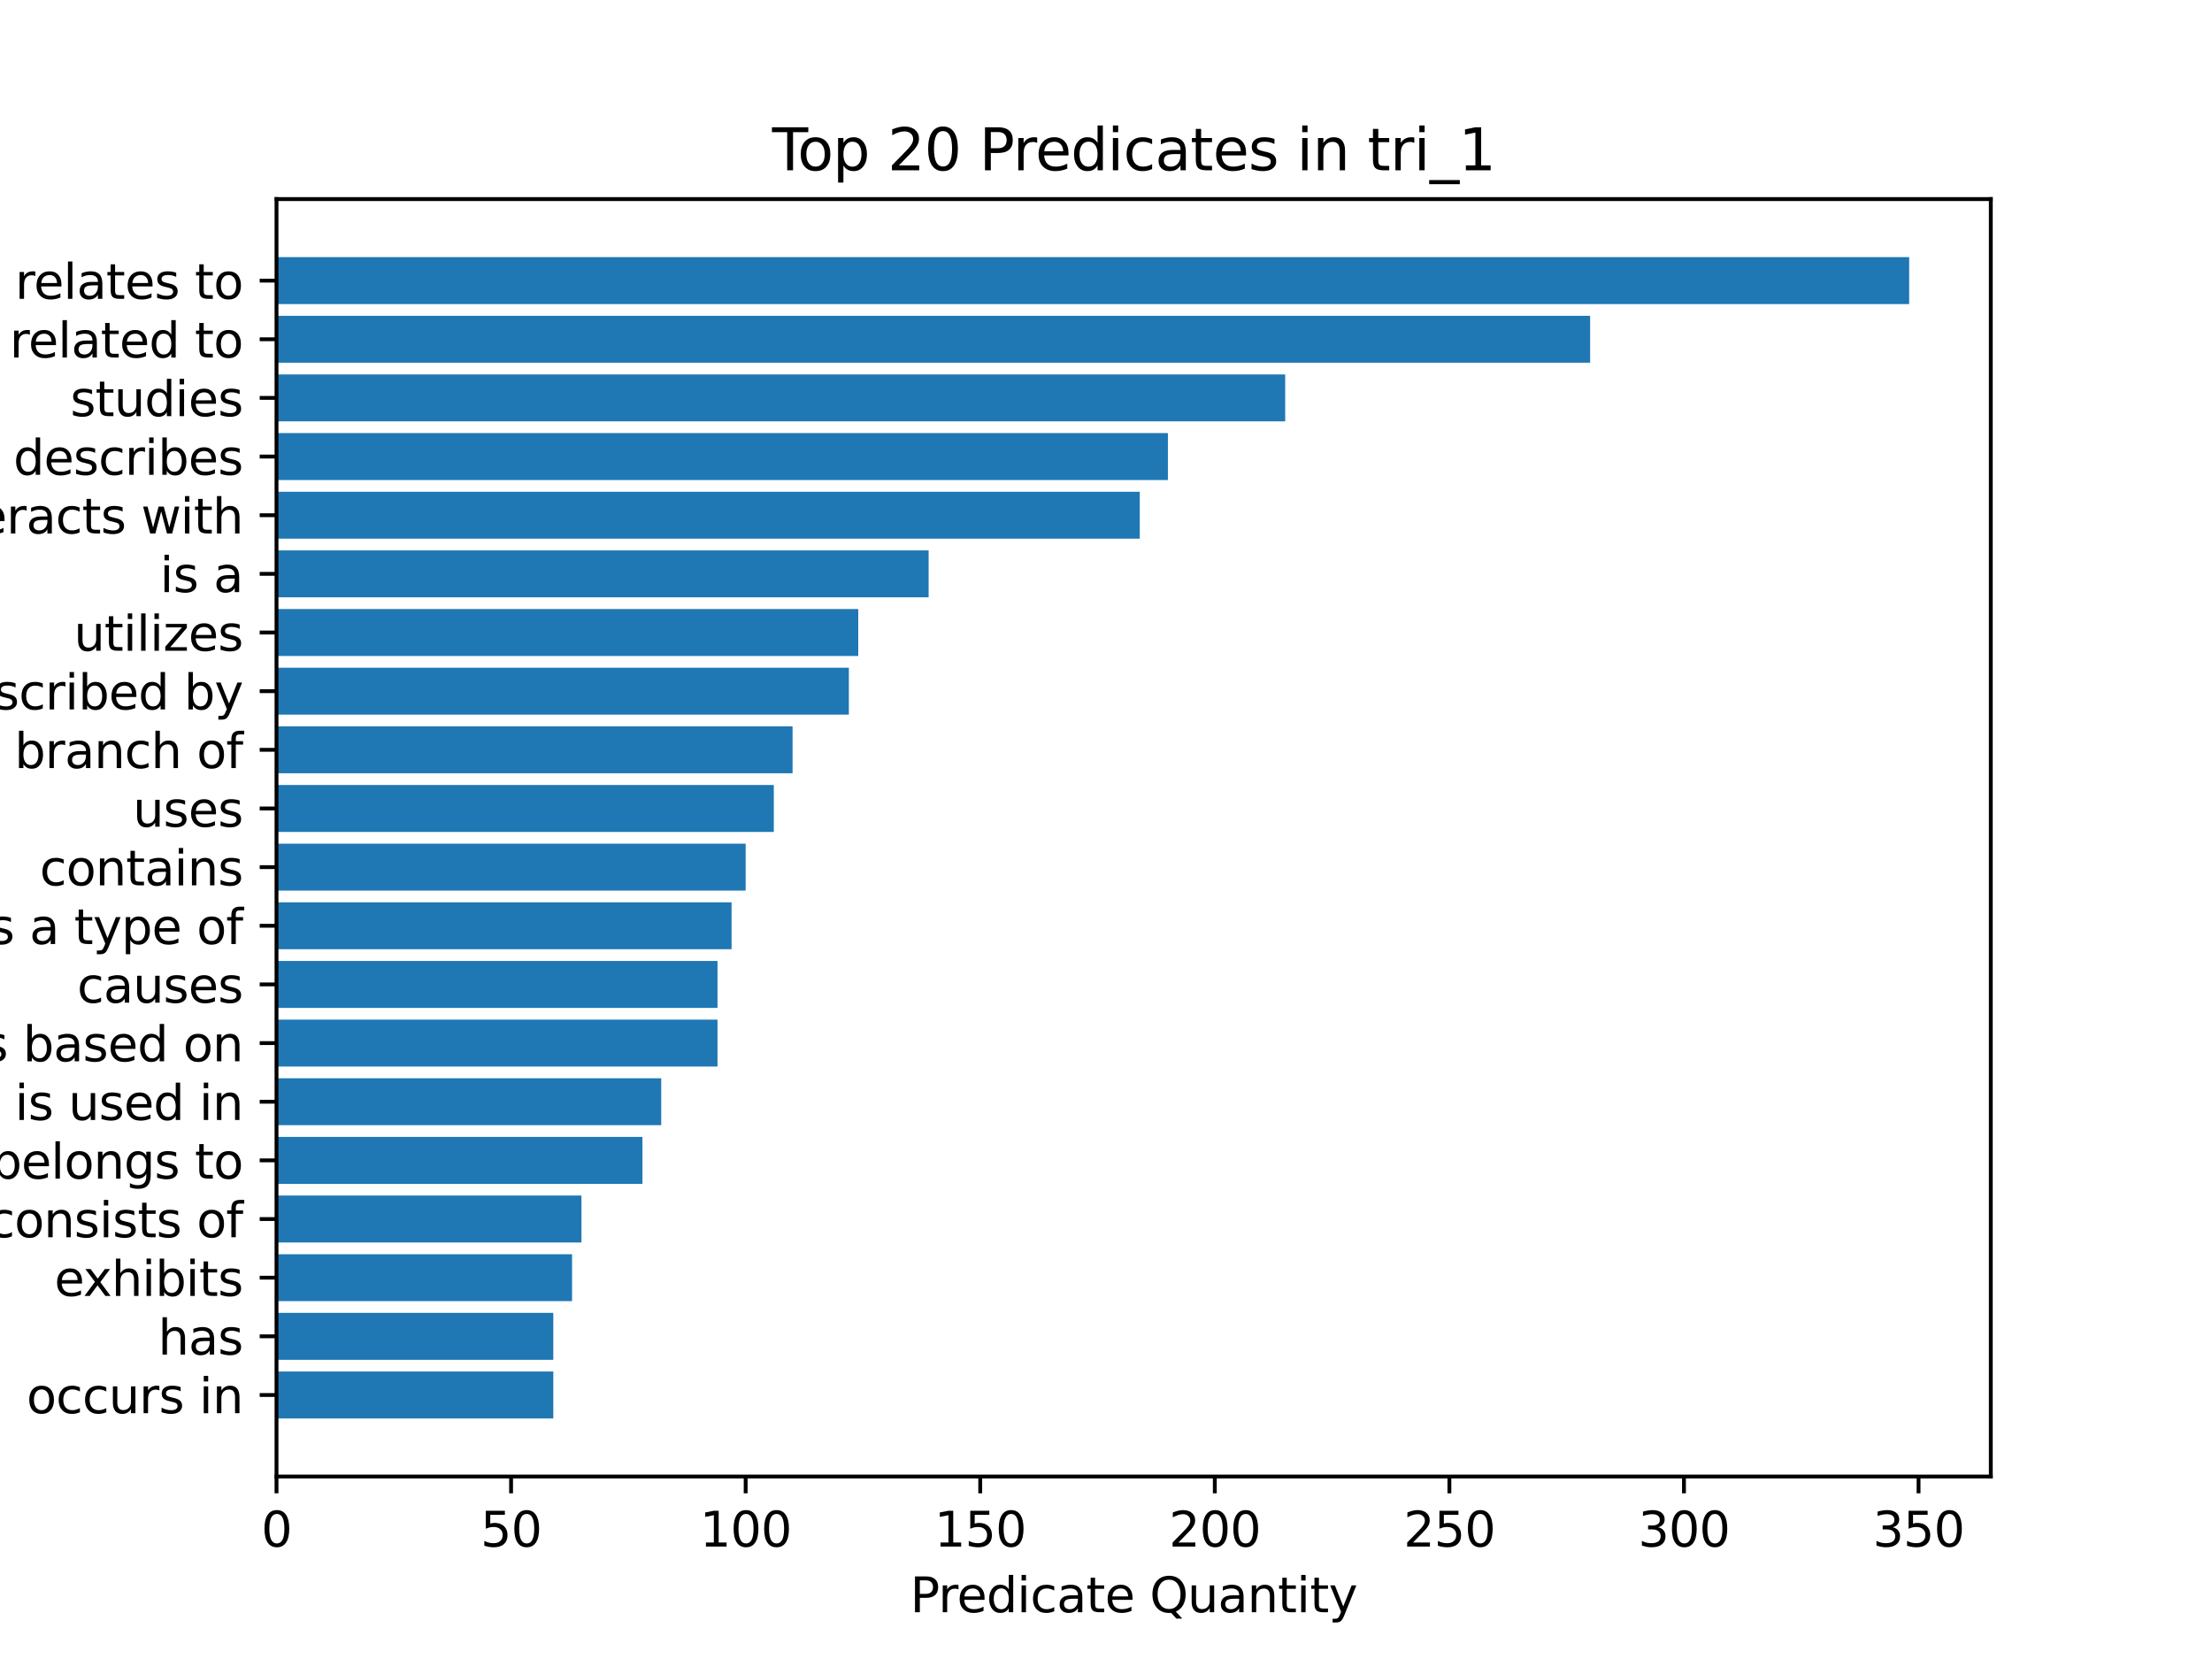 <?xml version="1.0" encoding="utf-8" standalone="no"?>
<!DOCTYPE svg PUBLIC "-//W3C//DTD SVG 1.1//EN"
  "http://www.w3.org/Graphics/SVG/1.1/DTD/svg11.dtd">
<svg xmlns:xlink="http://www.w3.org/1999/xlink" width="460.8pt" height="345.6pt" viewBox="0 0 460.8 345.6" xmlns="http://www.w3.org/2000/svg" version="1.1">
 <defs>
  <style type="text/css">*{stroke-linejoin: round; stroke-linecap: butt}</style>
 </defs>
 <g id="figure_1">
  <g id="patch_1">
   <path d="M 0 345.6 
L 460.8 345.6 
L 460.8 0 
L 0 0 
z
" style="fill: #ffffff"/>
  </g>
  <g id="axes_1">
   <g id="patch_2">
    <path d="M 57.6 307.584 
L 414.72 307.584 
L 414.72 41.472 
L 57.6 41.472 
z
" style="fill: #ffffff"/>
   </g>
   <g id="patch_3">
    <path d="M 57.6 53.568 
L 397.714 53.568 
L 397.714 63.343 
L 57.6 63.343 
z
" clip-path="url(#pdfcd55568c)" style="fill: #1f77b4"/>
   </g>
   <g id="patch_4">
    <path d="M 57.6 65.786 
L 331.255 65.786 
L 331.255 75.561 
L 57.6 75.561 
z
" clip-path="url(#pdfcd55568c)" style="fill: #1f77b4"/>
   </g>
   <g id="patch_5">
    <path d="M 57.6 78.004 
L 267.728 78.004 
L 267.728 87.779 
L 57.6 87.779 
z
" clip-path="url(#pdfcd55568c)" style="fill: #1f77b4"/>
   </g>
   <g id="patch_6">
    <path d="M 57.6 90.223 
L 243.295 90.223 
L 243.295 99.997 
L 57.6 99.997 
z
" clip-path="url(#pdfcd55568c)" style="fill: #1f77b4"/>
   </g>
   <g id="patch_7">
    <path d="M 57.6 102.441 
L 237.431 102.441 
L 237.431 112.215 
L 57.6 112.215 
z
" clip-path="url(#pdfcd55568c)" style="fill: #1f77b4"/>
   </g>
   <g id="patch_8">
    <path d="M 57.6 114.659 
L 193.45 114.659 
L 193.45 124.433 
L 57.6 124.433 
z
" clip-path="url(#pdfcd55568c)" style="fill: #1f77b4"/>
   </g>
   <g id="patch_9">
    <path d="M 57.6 126.877 
L 178.79 126.877 
L 178.79 136.652 
L 57.6 136.652 
z
" clip-path="url(#pdfcd55568c)" style="fill: #1f77b4"/>
   </g>
   <g id="patch_10">
    <path d="M 57.6 139.095 
L 176.835 139.095 
L 176.835 148.87 
L 57.6 148.87 
z
" clip-path="url(#pdfcd55568c)" style="fill: #1f77b4"/>
   </g>
   <g id="patch_11">
    <path d="M 57.6 151.313 
L 165.107 151.313 
L 165.107 161.088 
L 57.6 161.088 
z
" clip-path="url(#pdfcd55568c)" style="fill: #1f77b4"/>
   </g>
   <g id="patch_12">
    <path d="M 57.6 163.532 
L 161.198 163.532 
L 161.198 173.306 
L 57.6 173.306 
z
" clip-path="url(#pdfcd55568c)" style="fill: #1f77b4"/>
   </g>
   <g id="patch_13">
    <path d="M 57.6 175.75 
L 155.334 175.75 
L 155.334 185.524 
L 57.6 185.524 
z
" clip-path="url(#pdfcd55568c)" style="fill: #1f77b4"/>
   </g>
   <g id="patch_14">
    <path d="M 57.6 187.968 
L 152.402 187.968 
L 152.402 197.743 
L 57.6 197.743 
z
" clip-path="url(#pdfcd55568c)" style="fill: #1f77b4"/>
   </g>
   <g id="patch_15">
    <path d="M 57.6 200.186 
L 149.47 200.186 
L 149.47 209.961 
L 57.6 209.961 
z
" clip-path="url(#pdfcd55568c)" style="fill: #1f77b4"/>
   </g>
   <g id="patch_16">
    <path d="M 57.6 212.404 
L 149.47 212.404 
L 149.47 222.179 
L 57.6 222.179 
z
" clip-path="url(#pdfcd55568c)" style="fill: #1f77b4"/>
   </g>
   <g id="patch_17">
    <path d="M 57.6 224.623 
L 137.742 224.623 
L 137.742 234.397 
L 57.6 234.397 
z
" clip-path="url(#pdfcd55568c)" style="fill: #1f77b4"/>
   </g>
   <g id="patch_18">
    <path d="M 57.6 236.841 
L 133.833 236.841 
L 133.833 246.615 
L 57.6 246.615 
z
" clip-path="url(#pdfcd55568c)" style="fill: #1f77b4"/>
   </g>
   <g id="patch_19">
    <path d="M 57.6 249.059 
L 121.127 249.059 
L 121.127 258.833 
L 57.6 258.833 
z
" clip-path="url(#pdfcd55568c)" style="fill: #1f77b4"/>
   </g>
   <g id="patch_20">
    <path d="M 57.6 261.277 
L 119.172 261.277 
L 119.172 271.052 
L 57.6 271.052 
z
" clip-path="url(#pdfcd55568c)" style="fill: #1f77b4"/>
   </g>
   <g id="patch_21">
    <path d="M 57.6 273.495 
L 115.263 273.495 
L 115.263 283.27 
L 57.6 283.27 
z
" clip-path="url(#pdfcd55568c)" style="fill: #1f77b4"/>
   </g>
   <g id="patch_22">
    <path d="M 57.6 285.713 
L 115.263 285.713 
L 115.263 295.488 
L 57.6 295.488 
z
" clip-path="url(#pdfcd55568c)" style="fill: #1f77b4"/>
   </g>
   <g id="matplotlib.axis_1">
    <g id="xtick_1">
     <g id="line2d_1">
      <defs>
       <path id="mea226d888e" d="M 0 0 
L 0 3.5 
" style="stroke: #000000; stroke-width: 0.8"/>
      </defs>
      <g>
       <use xlink:href="#mea226d888e" x="57.6" y="307.584" style="stroke: #000000; stroke-width: 0.8"/>
      </g>
     </g>
     <g id="text_1">
      <!-- 0 -->
      <g transform="translate(54.419 322.182) scale(0.1 -0.1)">
       <defs>
        <path id="DejaVuSans-30" d="M 2034 4250 
Q 1547 4250 1301 3770 
Q 1056 3291 1056 2328 
Q 1056 1369 1301 889 
Q 1547 409 2034 409 
Q 2525 409 2770 889 
Q 3016 1369 3016 2328 
Q 3016 3291 2770 3770 
Q 2525 4250 2034 4250 
z
M 2034 4750 
Q 2819 4750 3233 4129 
Q 3647 3509 3647 2328 
Q 3647 1150 3233 529 
Q 2819 -91 2034 -91 
Q 1250 -91 836 529 
Q 422 1150 422 2328 
Q 422 3509 836 4129 
Q 1250 4750 2034 4750 
z
" transform="scale(0.016)"/>
       </defs>
       <use xlink:href="#DejaVuSans-30"/>
      </g>
     </g>
    </g>
    <g id="xtick_2">
     <g id="line2d_2">
      <g>
       <use xlink:href="#mea226d888e" x="106.467" y="307.584" style="stroke: #000000; stroke-width: 0.8"/>
      </g>
     </g>
     <g id="text_2">
      <!-- 50 -->
      <g transform="translate(100.104 322.182) scale(0.1 -0.1)">
       <defs>
        <path id="DejaVuSans-35" d="M 691 4666 
L 3169 4666 
L 3169 4134 
L 1269 4134 
L 1269 2991 
Q 1406 3038 1543 3061 
Q 1681 3084 1819 3084 
Q 2600 3084 3056 2656 
Q 3513 2228 3513 1497 
Q 3513 744 3044 326 
Q 2575 -91 1722 -91 
Q 1428 -91 1123 -41 
Q 819 9 494 109 
L 494 744 
Q 775 591 1075 516 
Q 1375 441 1709 441 
Q 2250 441 2565 725 
Q 2881 1009 2881 1497 
Q 2881 1984 2565 2268 
Q 2250 2553 1709 2553 
Q 1456 2553 1204 2497 
Q 953 2441 691 2322 
L 691 4666 
z
" transform="scale(0.016)"/>
       </defs>
       <use xlink:href="#DejaVuSans-35"/>
       <use xlink:href="#DejaVuSans-30" x="63.623"/>
      </g>
     </g>
    </g>
    <g id="xtick_3">
     <g id="line2d_3">
      <g>
       <use xlink:href="#mea226d888e" x="155.334" y="307.584" style="stroke: #000000; stroke-width: 0.8"/>
      </g>
     </g>
     <g id="text_3">
      <!-- 100 -->
      <g transform="translate(145.79 322.182) scale(0.1 -0.1)">
       <defs>
        <path id="DejaVuSans-31" d="M 794 531 
L 1825 531 
L 1825 4091 
L 703 3866 
L 703 4441 
L 1819 4666 
L 2450 4666 
L 2450 531 
L 3481 531 
L 3481 0 
L 794 0 
L 794 531 
z
" transform="scale(0.016)"/>
       </defs>
       <use xlink:href="#DejaVuSans-31"/>
       <use xlink:href="#DejaVuSans-30" x="63.623"/>
       <use xlink:href="#DejaVuSans-30" x="127.246"/>
      </g>
     </g>
    </g>
    <g id="xtick_4">
     <g id="line2d_4">
      <g>
       <use xlink:href="#mea226d888e" x="204.201" y="307.584" style="stroke: #000000; stroke-width: 0.8"/>
      </g>
     </g>
     <g id="text_4">
      <!-- 150 -->
      <g transform="translate(194.657 322.182) scale(0.1 -0.1)">
       <use xlink:href="#DejaVuSans-31"/>
       <use xlink:href="#DejaVuSans-35" x="63.623"/>
       <use xlink:href="#DejaVuSans-30" x="127.246"/>
      </g>
     </g>
    </g>
    <g id="xtick_5">
     <g id="line2d_5">
      <g>
       <use xlink:href="#mea226d888e" x="253.068" y="307.584" style="stroke: #000000; stroke-width: 0.8"/>
      </g>
     </g>
     <g id="text_5">
      <!-- 200 -->
      <g transform="translate(243.524 322.182) scale(0.1 -0.1)">
       <defs>
        <path id="DejaVuSans-32" d="M 1228 531 
L 3431 531 
L 3431 0 
L 469 0 
L 469 531 
Q 828 903 1448 1529 
Q 2069 2156 2228 2338 
Q 2531 2678 2651 2914 
Q 2772 3150 2772 3378 
Q 2772 3750 2511 3984 
Q 2250 4219 1831 4219 
Q 1534 4219 1204 4116 
Q 875 4013 500 3803 
L 500 4441 
Q 881 4594 1212 4672 
Q 1544 4750 1819 4750 
Q 2544 4750 2975 4387 
Q 3406 4025 3406 3419 
Q 3406 3131 3298 2873 
Q 3191 2616 2906 2266 
Q 2828 2175 2409 1742 
Q 1991 1309 1228 531 
z
" transform="scale(0.016)"/>
       </defs>
       <use xlink:href="#DejaVuSans-32"/>
       <use xlink:href="#DejaVuSans-30" x="63.623"/>
       <use xlink:href="#DejaVuSans-30" x="127.246"/>
      </g>
     </g>
    </g>
    <g id="xtick_6">
     <g id="line2d_6">
      <g>
       <use xlink:href="#mea226d888e" x="301.935" y="307.584" style="stroke: #000000; stroke-width: 0.8"/>
      </g>
     </g>
     <g id="text_6">
      <!-- 250 -->
      <g transform="translate(292.391 322.182) scale(0.1 -0.1)">
       <use xlink:href="#DejaVuSans-32"/>
       <use xlink:href="#DejaVuSans-35" x="63.623"/>
       <use xlink:href="#DejaVuSans-30" x="127.246"/>
      </g>
     </g>
    </g>
    <g id="xtick_7">
     <g id="line2d_7">
      <g>
       <use xlink:href="#mea226d888e" x="350.802" y="307.584" style="stroke: #000000; stroke-width: 0.8"/>
      </g>
     </g>
     <g id="text_7">
      <!-- 300 -->
      <g transform="translate(341.258 322.182) scale(0.1 -0.1)">
       <defs>
        <path id="DejaVuSans-33" d="M 2597 2516 
Q 3050 2419 3304 2112 
Q 3559 1806 3559 1356 
Q 3559 666 3084 287 
Q 2609 -91 1734 -91 
Q 1441 -91 1130 -33 
Q 819 25 488 141 
L 488 750 
Q 750 597 1062 519 
Q 1375 441 1716 441 
Q 2309 441 2620 675 
Q 2931 909 2931 1356 
Q 2931 1769 2642 2001 
Q 2353 2234 1838 2234 
L 1294 2234 
L 1294 2753 
L 1863 2753 
Q 2328 2753 2575 2939 
Q 2822 3125 2822 3475 
Q 2822 3834 2567 4026 
Q 2313 4219 1838 4219 
Q 1578 4219 1281 4162 
Q 984 4106 628 3988 
L 628 4550 
Q 988 4650 1302 4700 
Q 1616 4750 1894 4750 
Q 2613 4750 3031 4423 
Q 3450 4097 3450 3541 
Q 3450 3153 3228 2886 
Q 3006 2619 2597 2516 
z
" transform="scale(0.016)"/>
       </defs>
       <use xlink:href="#DejaVuSans-33"/>
       <use xlink:href="#DejaVuSans-30" x="63.623"/>
       <use xlink:href="#DejaVuSans-30" x="127.246"/>
      </g>
     </g>
    </g>
    <g id="xtick_8">
     <g id="line2d_8">
      <g>
       <use xlink:href="#mea226d888e" x="399.669" y="307.584" style="stroke: #000000; stroke-width: 0.8"/>
      </g>
     </g>
     <g id="text_8">
      <!-- 350 -->
      <g transform="translate(390.125 322.182) scale(0.1 -0.1)">
       <use xlink:href="#DejaVuSans-33"/>
       <use xlink:href="#DejaVuSans-35" x="63.623"/>
       <use xlink:href="#DejaVuSans-30" x="127.246"/>
      </g>
     </g>
    </g>
    <g id="text_9">
     <!-- Predicate Quantity -->
     <g transform="translate(189.605 335.861) scale(0.1 -0.1)">
      <defs>
       <path id="DejaVuSans-50" d="M 1259 4147 
L 1259 2394 
L 2053 2394 
Q 2494 2394 2734 2622 
Q 2975 2850 2975 3272 
Q 2975 3691 2734 3919 
Q 2494 4147 2053 4147 
L 1259 4147 
z
M 628 4666 
L 2053 4666 
Q 2838 4666 3239 4311 
Q 3641 3956 3641 3272 
Q 3641 2581 3239 2228 
Q 2838 1875 2053 1875 
L 1259 1875 
L 1259 0 
L 628 0 
L 628 4666 
z
" transform="scale(0.016)"/>
       <path id="DejaVuSans-72" d="M 2631 2963 
Q 2534 3019 2420 3045 
Q 2306 3072 2169 3072 
Q 1681 3072 1420 2755 
Q 1159 2438 1159 1844 
L 1159 0 
L 581 0 
L 581 3500 
L 1159 3500 
L 1159 2956 
Q 1341 3275 1631 3429 
Q 1922 3584 2338 3584 
Q 2397 3584 2469 3576 
Q 2541 3569 2628 3553 
L 2631 2963 
z
" transform="scale(0.016)"/>
       <path id="DejaVuSans-65" d="M 3597 1894 
L 3597 1613 
L 953 1613 
Q 991 1019 1311 708 
Q 1631 397 2203 397 
Q 2534 397 2845 478 
Q 3156 559 3463 722 
L 3463 178 
Q 3153 47 2828 -22 
Q 2503 -91 2169 -91 
Q 1331 -91 842 396 
Q 353 884 353 1716 
Q 353 2575 817 3079 
Q 1281 3584 2069 3584 
Q 2775 3584 3186 3129 
Q 3597 2675 3597 1894 
z
M 3022 2063 
Q 3016 2534 2758 2815 
Q 2500 3097 2075 3097 
Q 1594 3097 1305 2825 
Q 1016 2553 972 2059 
L 3022 2063 
z
" transform="scale(0.016)"/>
       <path id="DejaVuSans-64" d="M 2906 2969 
L 2906 4863 
L 3481 4863 
L 3481 0 
L 2906 0 
L 2906 525 
Q 2725 213 2448 61 
Q 2172 -91 1784 -91 
Q 1150 -91 751 415 
Q 353 922 353 1747 
Q 353 2572 751 3078 
Q 1150 3584 1784 3584 
Q 2172 3584 2448 3432 
Q 2725 3281 2906 2969 
z
M 947 1747 
Q 947 1113 1208 752 
Q 1469 391 1925 391 
Q 2381 391 2643 752 
Q 2906 1113 2906 1747 
Q 2906 2381 2643 2742 
Q 2381 3103 1925 3103 
Q 1469 3103 1208 2742 
Q 947 2381 947 1747 
z
" transform="scale(0.016)"/>
       <path id="DejaVuSans-69" d="M 603 3500 
L 1178 3500 
L 1178 0 
L 603 0 
L 603 3500 
z
M 603 4863 
L 1178 4863 
L 1178 4134 
L 603 4134 
L 603 4863 
z
" transform="scale(0.016)"/>
       <path id="DejaVuSans-63" d="M 3122 3366 
L 3122 2828 
Q 2878 2963 2633 3030 
Q 2388 3097 2138 3097 
Q 1578 3097 1268 2742 
Q 959 2388 959 1747 
Q 959 1106 1268 751 
Q 1578 397 2138 397 
Q 2388 397 2633 464 
Q 2878 531 3122 666 
L 3122 134 
Q 2881 22 2623 -34 
Q 2366 -91 2075 -91 
Q 1284 -91 818 406 
Q 353 903 353 1747 
Q 353 2603 823 3093 
Q 1294 3584 2113 3584 
Q 2378 3584 2631 3529 
Q 2884 3475 3122 3366 
z
" transform="scale(0.016)"/>
       <path id="DejaVuSans-61" d="M 2194 1759 
Q 1497 1759 1228 1600 
Q 959 1441 959 1056 
Q 959 750 1161 570 
Q 1363 391 1709 391 
Q 2188 391 2477 730 
Q 2766 1069 2766 1631 
L 2766 1759 
L 2194 1759 
z
M 3341 1997 
L 3341 0 
L 2766 0 
L 2766 531 
Q 2569 213 2275 61 
Q 1981 -91 1556 -91 
Q 1019 -91 701 211 
Q 384 513 384 1019 
Q 384 1609 779 1909 
Q 1175 2209 1959 2209 
L 2766 2209 
L 2766 2266 
Q 2766 2663 2505 2880 
Q 2244 3097 1772 3097 
Q 1472 3097 1187 3025 
Q 903 2953 641 2809 
L 641 3341 
Q 956 3463 1253 3523 
Q 1550 3584 1831 3584 
Q 2591 3584 2966 3190 
Q 3341 2797 3341 1997 
z
" transform="scale(0.016)"/>
       <path id="DejaVuSans-74" d="M 1172 4494 
L 1172 3500 
L 2356 3500 
L 2356 3053 
L 1172 3053 
L 1172 1153 
Q 1172 725 1289 603 
Q 1406 481 1766 481 
L 2356 481 
L 2356 0 
L 1766 0 
Q 1100 0 847 248 
Q 594 497 594 1153 
L 594 3053 
L 172 3053 
L 172 3500 
L 594 3500 
L 594 4494 
L 1172 4494 
z
" transform="scale(0.016)"/>
       <path id="DejaVuSans-20" transform="scale(0.016)"/>
       <path id="DejaVuSans-51" d="M 2522 4238 
Q 1834 4238 1429 3725 
Q 1025 3213 1025 2328 
Q 1025 1447 1429 934 
Q 1834 422 2522 422 
Q 3209 422 3611 934 
Q 4013 1447 4013 2328 
Q 4013 3213 3611 3725 
Q 3209 4238 2522 4238 
z
M 3406 84 
L 4238 -825 
L 3475 -825 
L 2784 -78 
Q 2681 -84 2626 -87 
Q 2572 -91 2522 -91 
Q 1538 -91 948 567 
Q 359 1225 359 2328 
Q 359 3434 948 4092 
Q 1538 4750 2522 4750 
Q 3503 4750 4090 4092 
Q 4678 3434 4678 2328 
Q 4678 1516 4351 937 
Q 4025 359 3406 84 
z
" transform="scale(0.016)"/>
       <path id="DejaVuSans-75" d="M 544 1381 
L 544 3500 
L 1119 3500 
L 1119 1403 
Q 1119 906 1312 657 
Q 1506 409 1894 409 
Q 2359 409 2629 706 
Q 2900 1003 2900 1516 
L 2900 3500 
L 3475 3500 
L 3475 0 
L 2900 0 
L 2900 538 
Q 2691 219 2414 64 
Q 2138 -91 1772 -91 
Q 1169 -91 856 284 
Q 544 659 544 1381 
z
M 1991 3584 
L 1991 3584 
z
" transform="scale(0.016)"/>
       <path id="DejaVuSans-6e" d="M 3513 2113 
L 3513 0 
L 2938 0 
L 2938 2094 
Q 2938 2591 2744 2837 
Q 2550 3084 2163 3084 
Q 1697 3084 1428 2787 
Q 1159 2491 1159 1978 
L 1159 0 
L 581 0 
L 581 3500 
L 1159 3500 
L 1159 2956 
Q 1366 3272 1645 3428 
Q 1925 3584 2291 3584 
Q 2894 3584 3203 3211 
Q 3513 2838 3513 2113 
z
" transform="scale(0.016)"/>
       <path id="DejaVuSans-79" d="M 2059 -325 
Q 1816 -950 1584 -1140 
Q 1353 -1331 966 -1331 
L 506 -1331 
L 506 -850 
L 844 -850 
Q 1081 -850 1212 -737 
Q 1344 -625 1503 -206 
L 1606 56 
L 191 3500 
L 800 3500 
L 1894 763 
L 2988 3500 
L 3597 3500 
L 2059 -325 
z
" transform="scale(0.016)"/>
      </defs>
      <use xlink:href="#DejaVuSans-50"/>
      <use xlink:href="#DejaVuSans-72" x="58.553"/>
      <use xlink:href="#DejaVuSans-65" x="97.416"/>
      <use xlink:href="#DejaVuSans-64" x="158.939"/>
      <use xlink:href="#DejaVuSans-69" x="222.416"/>
      <use xlink:href="#DejaVuSans-63" x="250.199"/>
      <use xlink:href="#DejaVuSans-61" x="305.18"/>
      <use xlink:href="#DejaVuSans-74" x="366.459"/>
      <use xlink:href="#DejaVuSans-65" x="405.668"/>
      <use xlink:href="#DejaVuSans-20" x="467.191"/>
      <use xlink:href="#DejaVuSans-51" x="498.979"/>
      <use xlink:href="#DejaVuSans-75" x="577.689"/>
      <use xlink:href="#DejaVuSans-61" x="641.068"/>
      <use xlink:href="#DejaVuSans-6e" x="702.348"/>
      <use xlink:href="#DejaVuSans-74" x="765.727"/>
      <use xlink:href="#DejaVuSans-69" x="804.936"/>
      <use xlink:href="#DejaVuSans-74" x="832.719"/>
      <use xlink:href="#DejaVuSans-79" x="871.928"/>
     </g>
    </g>
   </g>
   <g id="matplotlib.axis_2">
    <g id="ytick_1">
     <g id="line2d_9">
      <defs>
       <path id="m5df18eecbe" d="M 0 0 
L -3.5 0 
" style="stroke: #000000; stroke-width: 0.8"/>
      </defs>
      <g>
       <use xlink:href="#m5df18eecbe" x="57.6" y="58.455" style="stroke: #000000; stroke-width: 0.8"/>
      </g>
     </g>
     <g id="text_10">
      <!-- relates to -->
      <g transform="translate(3.155 62.254) scale(0.1 -0.1)">
       <defs>
        <path id="DejaVuSans-6c" d="M 603 4863 
L 1178 4863 
L 1178 0 
L 603 0 
L 603 4863 
z
" transform="scale(0.016)"/>
        <path id="DejaVuSans-73" d="M 2834 3397 
L 2834 2853 
Q 2591 2978 2328 3040 
Q 2066 3103 1784 3103 
Q 1356 3103 1142 2972 
Q 928 2841 928 2578 
Q 928 2378 1081 2264 
Q 1234 2150 1697 2047 
L 1894 2003 
Q 2506 1872 2764 1633 
Q 3022 1394 3022 966 
Q 3022 478 2636 193 
Q 2250 -91 1575 -91 
Q 1294 -91 989 -36 
Q 684 19 347 128 
L 347 722 
Q 666 556 975 473 
Q 1284 391 1588 391 
Q 1994 391 2212 530 
Q 2431 669 2431 922 
Q 2431 1156 2273 1281 
Q 2116 1406 1581 1522 
L 1381 1569 
Q 847 1681 609 1914 
Q 372 2147 372 2553 
Q 372 3047 722 3315 
Q 1072 3584 1716 3584 
Q 2034 3584 2315 3537 
Q 2597 3491 2834 3397 
z
" transform="scale(0.016)"/>
        <path id="DejaVuSans-6f" d="M 1959 3097 
Q 1497 3097 1228 2736 
Q 959 2375 959 1747 
Q 959 1119 1226 758 
Q 1494 397 1959 397 
Q 2419 397 2687 759 
Q 2956 1122 2956 1747 
Q 2956 2369 2687 2733 
Q 2419 3097 1959 3097 
z
M 1959 3584 
Q 2709 3584 3137 3096 
Q 3566 2609 3566 1747 
Q 3566 888 3137 398 
Q 2709 -91 1959 -91 
Q 1206 -91 779 398 
Q 353 888 353 1747 
Q 353 2609 779 3096 
Q 1206 3584 1959 3584 
z
" transform="scale(0.016)"/>
       </defs>
       <use xlink:href="#DejaVuSans-72"/>
       <use xlink:href="#DejaVuSans-65" x="38.863"/>
       <use xlink:href="#DejaVuSans-6c" x="100.387"/>
       <use xlink:href="#DejaVuSans-61" x="128.17"/>
       <use xlink:href="#DejaVuSans-74" x="189.449"/>
       <use xlink:href="#DejaVuSans-65" x="228.658"/>
       <use xlink:href="#DejaVuSans-73" x="290.182"/>
       <use xlink:href="#DejaVuSans-20" x="342.281"/>
       <use xlink:href="#DejaVuSans-74" x="374.068"/>
       <use xlink:href="#DejaVuSans-6f" x="413.277"/>
      </g>
     </g>
    </g>
    <g id="ytick_2">
     <g id="line2d_10">
      <g>
       <use xlink:href="#m5df18eecbe" x="57.6" y="70.673" style="stroke: #000000; stroke-width: 0.8"/>
      </g>
     </g>
     <g id="text_11">
      <!-- is related to -->
      <g transform="translate(-9.15 74.473) scale(0.1 -0.1)">
       <use xlink:href="#DejaVuSans-69"/>
       <use xlink:href="#DejaVuSans-73" x="27.783"/>
       <use xlink:href="#DejaVuSans-20" x="79.883"/>
       <use xlink:href="#DejaVuSans-72" x="111.67"/>
       <use xlink:href="#DejaVuSans-65" x="150.533"/>
       <use xlink:href="#DejaVuSans-6c" x="212.057"/>
       <use xlink:href="#DejaVuSans-61" x="239.84"/>
       <use xlink:href="#DejaVuSans-74" x="301.119"/>
       <use xlink:href="#DejaVuSans-65" x="340.328"/>
       <use xlink:href="#DejaVuSans-64" x="401.852"/>
       <use xlink:href="#DejaVuSans-20" x="465.328"/>
       <use xlink:href="#DejaVuSans-74" x="497.115"/>
       <use xlink:href="#DejaVuSans-6f" x="536.324"/>
      </g>
     </g>
    </g>
    <g id="ytick_3">
     <g id="line2d_11">
      <g>
       <use xlink:href="#m5df18eecbe" x="57.6" y="82.892" style="stroke: #000000; stroke-width: 0.8"/>
      </g>
     </g>
     <g id="text_12">
      <!-- studies -->
      <g transform="translate(14.644 86.691) scale(0.1 -0.1)">
       <use xlink:href="#DejaVuSans-73"/>
       <use xlink:href="#DejaVuSans-74" x="52.1"/>
       <use xlink:href="#DejaVuSans-75" x="91.309"/>
       <use xlink:href="#DejaVuSans-64" x="154.688"/>
       <use xlink:href="#DejaVuSans-69" x="218.164"/>
       <use xlink:href="#DejaVuSans-65" x="245.947"/>
       <use xlink:href="#DejaVuSans-73" x="307.471"/>
      </g>
     </g>
    </g>
    <g id="ytick_4">
     <g id="line2d_12">
      <g>
       <use xlink:href="#m5df18eecbe" x="57.6" y="95.11" style="stroke: #000000; stroke-width: 0.8"/>
      </g>
     </g>
     <g id="text_13">
      <!-- describes -->
      <g transform="translate(2.791 98.909) scale(0.1 -0.1)">
       <defs>
        <path id="DejaVuSans-62" d="M 3116 1747 
Q 3116 2381 2855 2742 
Q 2594 3103 2138 3103 
Q 1681 3103 1420 2742 
Q 1159 2381 1159 1747 
Q 1159 1113 1420 752 
Q 1681 391 2138 391 
Q 2594 391 2855 752 
Q 3116 1113 3116 1747 
z
M 1159 2969 
Q 1341 3281 1617 3432 
Q 1894 3584 2278 3584 
Q 2916 3584 3314 3078 
Q 3713 2572 3713 1747 
Q 3713 922 3314 415 
Q 2916 -91 2278 -91 
Q 1894 -91 1617 61 
Q 1341 213 1159 525 
L 1159 0 
L 581 0 
L 581 4863 
L 1159 4863 
L 1159 2969 
z
" transform="scale(0.016)"/>
       </defs>
       <use xlink:href="#DejaVuSans-64"/>
       <use xlink:href="#DejaVuSans-65" x="63.477"/>
       <use xlink:href="#DejaVuSans-73" x="125"/>
       <use xlink:href="#DejaVuSans-63" x="177.1"/>
       <use xlink:href="#DejaVuSans-72" x="232.08"/>
       <use xlink:href="#DejaVuSans-69" x="273.193"/>
       <use xlink:href="#DejaVuSans-62" x="300.977"/>
       <use xlink:href="#DejaVuSans-65" x="364.453"/>
       <use xlink:href="#DejaVuSans-73" x="425.977"/>
      </g>
     </g>
    </g>
    <g id="ytick_5">
     <g id="line2d_13">
      <g>
       <use xlink:href="#m5df18eecbe" x="57.6" y="107.328" style="stroke: #000000; stroke-width: 0.8"/>
      </g>
     </g>
     <g id="text_14">
      <!-- interacts with -->
      <g transform="translate(-17.848 111.127) scale(0.1 -0.1)">
       <defs>
        <path id="DejaVuSans-77" d="M 269 3500 
L 844 3500 
L 1563 769 
L 2278 3500 
L 2956 3500 
L 3675 769 
L 4391 3500 
L 4966 3500 
L 4050 0 
L 3372 0 
L 2619 2869 
L 1863 0 
L 1184 0 
L 269 3500 
z
" transform="scale(0.016)"/>
        <path id="DejaVuSans-68" d="M 3513 2113 
L 3513 0 
L 2938 0 
L 2938 2094 
Q 2938 2591 2744 2837 
Q 2550 3084 2163 3084 
Q 1697 3084 1428 2787 
Q 1159 2491 1159 1978 
L 1159 0 
L 581 0 
L 581 4863 
L 1159 4863 
L 1159 2956 
Q 1366 3272 1645 3428 
Q 1925 3584 2291 3584 
Q 2894 3584 3203 3211 
Q 3513 2838 3513 2113 
z
" transform="scale(0.016)"/>
       </defs>
       <use xlink:href="#DejaVuSans-69"/>
       <use xlink:href="#DejaVuSans-6e" x="27.783"/>
       <use xlink:href="#DejaVuSans-74" x="91.162"/>
       <use xlink:href="#DejaVuSans-65" x="130.371"/>
       <use xlink:href="#DejaVuSans-72" x="191.895"/>
       <use xlink:href="#DejaVuSans-61" x="233.008"/>
       <use xlink:href="#DejaVuSans-63" x="294.287"/>
       <use xlink:href="#DejaVuSans-74" x="349.268"/>
       <use xlink:href="#DejaVuSans-73" x="388.477"/>
       <use xlink:href="#DejaVuSans-20" x="440.576"/>
       <use xlink:href="#DejaVuSans-77" x="472.363"/>
       <use xlink:href="#DejaVuSans-69" x="554.15"/>
       <use xlink:href="#DejaVuSans-74" x="581.934"/>
       <use xlink:href="#DejaVuSans-68" x="621.143"/>
      </g>
     </g>
    </g>
    <g id="ytick_6">
     <g id="line2d_14">
      <g>
       <use xlink:href="#m5df18eecbe" x="57.6" y="119.546" style="stroke: #000000; stroke-width: 0.8"/>
      </g>
     </g>
     <g id="text_15">
      <!-- is a -->
      <g transform="translate(33.306 123.345) scale(0.1 -0.1)">
       <use xlink:href="#DejaVuSans-69"/>
       <use xlink:href="#DejaVuSans-73" x="27.783"/>
       <use xlink:href="#DejaVuSans-20" x="79.883"/>
       <use xlink:href="#DejaVuSans-61" x="111.67"/>
      </g>
     </g>
    </g>
    <g id="ytick_7">
     <g id="line2d_15">
      <g>
       <use xlink:href="#m5df18eecbe" x="57.6" y="131.764" style="stroke: #000000; stroke-width: 0.8"/>
      </g>
     </g>
     <g id="text_16">
      <!-- utilizes -->
      <g transform="translate(15.397 135.564) scale(0.1 -0.1)">
       <defs>
        <path id="DejaVuSans-7a" d="M 353 3500 
L 3084 3500 
L 3084 2975 
L 922 459 
L 3084 459 
L 3084 0 
L 275 0 
L 275 525 
L 2438 3041 
L 353 3041 
L 353 3500 
z
" transform="scale(0.016)"/>
       </defs>
       <use xlink:href="#DejaVuSans-75"/>
       <use xlink:href="#DejaVuSans-74" x="63.379"/>
       <use xlink:href="#DejaVuSans-69" x="102.588"/>
       <use xlink:href="#DejaVuSans-6c" x="130.371"/>
       <use xlink:href="#DejaVuSans-69" x="158.154"/>
       <use xlink:href="#DejaVuSans-7a" x="185.938"/>
       <use xlink:href="#DejaVuSans-65" x="238.428"/>
       <use xlink:href="#DejaVuSans-73" x="299.951"/>
      </g>
     </g>
    </g>
    <g id="ytick_8">
     <g id="line2d_16">
      <g>
       <use xlink:href="#m5df18eecbe" x="57.6" y="143.983" style="stroke: #000000; stroke-width: 0.8"/>
      </g>
     </g>
     <g id="text_17">
      <!-- is described by -->
      <g transform="translate(-24.959 147.782) scale(0.1 -0.1)">
       <use xlink:href="#DejaVuSans-69"/>
       <use xlink:href="#DejaVuSans-73" x="27.783"/>
       <use xlink:href="#DejaVuSans-20" x="79.883"/>
       <use xlink:href="#DejaVuSans-64" x="111.67"/>
       <use xlink:href="#DejaVuSans-65" x="175.146"/>
       <use xlink:href="#DejaVuSans-73" x="236.67"/>
       <use xlink:href="#DejaVuSans-63" x="288.77"/>
       <use xlink:href="#DejaVuSans-72" x="343.75"/>
       <use xlink:href="#DejaVuSans-69" x="384.863"/>
       <use xlink:href="#DejaVuSans-62" x="412.646"/>
       <use xlink:href="#DejaVuSans-65" x="476.123"/>
       <use xlink:href="#DejaVuSans-64" x="537.646"/>
       <use xlink:href="#DejaVuSans-20" x="601.123"/>
       <use xlink:href="#DejaVuSans-62" x="632.91"/>
       <use xlink:href="#DejaVuSans-79" x="696.387"/>
      </g>
     </g>
    </g>
    <g id="ytick_9">
     <g id="line2d_17">
      <g>
       <use xlink:href="#m5df18eecbe" x="57.6" y="156.201" style="stroke: #000000; stroke-width: 0.8"/>
      </g>
     </g>
     <g id="text_18">
      <!-- is a branch of -->
      <g transform="translate(-17.45 160) scale(0.1 -0.1)">
       <defs>
        <path id="DejaVuSans-66" d="M 2375 4863 
L 2375 4384 
L 1825 4384 
Q 1516 4384 1395 4259 
Q 1275 4134 1275 3809 
L 1275 3500 
L 2222 3500 
L 2222 3053 
L 1275 3053 
L 1275 0 
L 697 0 
L 697 3053 
L 147 3053 
L 147 3500 
L 697 3500 
L 697 3744 
Q 697 4328 969 4595 
Q 1241 4863 1831 4863 
L 2375 4863 
z
" transform="scale(0.016)"/>
       </defs>
       <use xlink:href="#DejaVuSans-69"/>
       <use xlink:href="#DejaVuSans-73" x="27.783"/>
       <use xlink:href="#DejaVuSans-20" x="79.883"/>
       <use xlink:href="#DejaVuSans-61" x="111.67"/>
       <use xlink:href="#DejaVuSans-20" x="172.949"/>
       <use xlink:href="#DejaVuSans-62" x="204.736"/>
       <use xlink:href="#DejaVuSans-72" x="268.213"/>
       <use xlink:href="#DejaVuSans-61" x="309.326"/>
       <use xlink:href="#DejaVuSans-6e" x="370.605"/>
       <use xlink:href="#DejaVuSans-63" x="433.984"/>
       <use xlink:href="#DejaVuSans-68" x="488.965"/>
       <use xlink:href="#DejaVuSans-20" x="552.344"/>
       <use xlink:href="#DejaVuSans-6f" x="584.131"/>
       <use xlink:href="#DejaVuSans-66" x="645.312"/>
      </g>
     </g>
    </g>
    <g id="ytick_10">
     <g id="line2d_18">
      <g>
       <use xlink:href="#m5df18eecbe" x="57.6" y="168.419" style="stroke: #000000; stroke-width: 0.8"/>
      </g>
     </g>
     <g id="text_19">
      <!-- uses -->
      <g transform="translate(27.691 172.218) scale(0.1 -0.1)">
       <use xlink:href="#DejaVuSans-75"/>
       <use xlink:href="#DejaVuSans-73" x="63.379"/>
       <use xlink:href="#DejaVuSans-65" x="115.479"/>
       <use xlink:href="#DejaVuSans-73" x="177.002"/>
      </g>
     </g>
    </g>
    <g id="ytick_11">
     <g id="line2d_19">
      <g>
       <use xlink:href="#m5df18eecbe" x="57.6" y="180.637" style="stroke: #000000; stroke-width: 0.8"/>
      </g>
     </g>
     <g id="text_20">
      <!-- contains -->
      <g transform="translate(8.272 184.436) scale(0.1 -0.1)">
       <use xlink:href="#DejaVuSans-63"/>
       <use xlink:href="#DejaVuSans-6f" x="54.98"/>
       <use xlink:href="#DejaVuSans-6e" x="116.162"/>
       <use xlink:href="#DejaVuSans-74" x="179.541"/>
       <use xlink:href="#DejaVuSans-61" x="218.75"/>
       <use xlink:href="#DejaVuSans-69" x="280.029"/>
       <use xlink:href="#DejaVuSans-6e" x="307.812"/>
       <use xlink:href="#DejaVuSans-73" x="371.191"/>
      </g>
     </g>
    </g>
    <g id="ytick_12">
     <g id="line2d_20">
      <g>
       <use xlink:href="#m5df18eecbe" x="57.6" y="192.855" style="stroke: #000000; stroke-width: 0.8"/>
      </g>
     </g>
     <g id="text_21">
      <!-- is a type of -->
      <g transform="translate(-5.03 196.654) scale(0.1 -0.1)">
       <defs>
        <path id="DejaVuSans-70" d="M 1159 525 
L 1159 -1331 
L 581 -1331 
L 581 3500 
L 1159 3500 
L 1159 2969 
Q 1341 3281 1617 3432 
Q 1894 3584 2278 3584 
Q 2916 3584 3314 3078 
Q 3713 2572 3713 1747 
Q 3713 922 3314 415 
Q 2916 -91 2278 -91 
Q 1894 -91 1617 61 
Q 1341 213 1159 525 
z
M 3116 1747 
Q 3116 2381 2855 2742 
Q 2594 3103 2138 3103 
Q 1681 3103 1420 2742 
Q 1159 2381 1159 1747 
Q 1159 1113 1420 752 
Q 1681 391 2138 391 
Q 2594 391 2855 752 
Q 3116 1113 3116 1747 
z
" transform="scale(0.016)"/>
       </defs>
       <use xlink:href="#DejaVuSans-69"/>
       <use xlink:href="#DejaVuSans-73" x="27.783"/>
       <use xlink:href="#DejaVuSans-20" x="79.883"/>
       <use xlink:href="#DejaVuSans-61" x="111.67"/>
       <use xlink:href="#DejaVuSans-20" x="172.949"/>
       <use xlink:href="#DejaVuSans-74" x="204.736"/>
       <use xlink:href="#DejaVuSans-79" x="243.945"/>
       <use xlink:href="#DejaVuSans-70" x="303.125"/>
       <use xlink:href="#DejaVuSans-65" x="366.602"/>
       <use xlink:href="#DejaVuSans-20" x="428.125"/>
       <use xlink:href="#DejaVuSans-6f" x="459.912"/>
       <use xlink:href="#DejaVuSans-66" x="521.094"/>
      </g>
     </g>
    </g>
    <g id="ytick_13">
     <g id="line2d_21">
      <g>
       <use xlink:href="#m5df18eecbe" x="57.6" y="205.073" style="stroke: #000000; stroke-width: 0.8"/>
      </g>
     </g>
     <g id="text_22">
      <!-- causes -->
      <g transform="translate(16.064 208.873) scale(0.1 -0.1)">
       <use xlink:href="#DejaVuSans-63"/>
       <use xlink:href="#DejaVuSans-61" x="54.98"/>
       <use xlink:href="#DejaVuSans-75" x="116.26"/>
       <use xlink:href="#DejaVuSans-73" x="179.639"/>
       <use xlink:href="#DejaVuSans-65" x="231.738"/>
       <use xlink:href="#DejaVuSans-73" x="293.262"/>
      </g>
     </g>
    </g>
    <g id="ytick_14">
     <g id="line2d_22">
      <g>
       <use xlink:href="#m5df18eecbe" x="57.6" y="217.292" style="stroke: #000000; stroke-width: 0.8"/>
      </g>
     </g>
     <g id="text_23">
      <!-- is based on -->
      <g transform="translate(-6.388 221.091) scale(0.1 -0.1)">
       <use xlink:href="#DejaVuSans-69"/>
       <use xlink:href="#DejaVuSans-73" x="27.783"/>
       <use xlink:href="#DejaVuSans-20" x="79.883"/>
       <use xlink:href="#DejaVuSans-62" x="111.67"/>
       <use xlink:href="#DejaVuSans-61" x="175.146"/>
       <use xlink:href="#DejaVuSans-73" x="236.426"/>
       <use xlink:href="#DejaVuSans-65" x="288.525"/>
       <use xlink:href="#DejaVuSans-64" x="350.049"/>
       <use xlink:href="#DejaVuSans-20" x="413.525"/>
       <use xlink:href="#DejaVuSans-6f" x="445.312"/>
       <use xlink:href="#DejaVuSans-6e" x="506.494"/>
      </g>
     </g>
    </g>
    <g id="ytick_15">
     <g id="line2d_23">
      <g>
       <use xlink:href="#m5df18eecbe" x="57.6" y="229.51" style="stroke: #000000; stroke-width: 0.8"/>
      </g>
     </g>
     <g id="text_24">
      <!-- is used in -->
      <g transform="translate(3.092 233.309) scale(0.1 -0.1)">
       <use xlink:href="#DejaVuSans-69"/>
       <use xlink:href="#DejaVuSans-73" x="27.783"/>
       <use xlink:href="#DejaVuSans-20" x="79.883"/>
       <use xlink:href="#DejaVuSans-75" x="111.67"/>
       <use xlink:href="#DejaVuSans-73" x="175.049"/>
       <use xlink:href="#DejaVuSans-65" x="227.148"/>
       <use xlink:href="#DejaVuSans-64" x="288.672"/>
       <use xlink:href="#DejaVuSans-20" x="352.148"/>
       <use xlink:href="#DejaVuSans-69" x="383.936"/>
       <use xlink:href="#DejaVuSans-6e" x="411.719"/>
      </g>
     </g>
    </g>
    <g id="ytick_16">
     <g id="line2d_24">
      <g>
       <use xlink:href="#m5df18eecbe" x="57.6" y="241.728" style="stroke: #000000; stroke-width: 0.8"/>
      </g>
     </g>
     <g id="text_25">
      <!-- belongs to -->
      <g transform="translate(-1.911 245.527) scale(0.1 -0.1)">
       <defs>
        <path id="DejaVuSans-67" d="M 2906 1791 
Q 2906 2416 2648 2759 
Q 2391 3103 1925 3103 
Q 1463 3103 1205 2759 
Q 947 2416 947 1791 
Q 947 1169 1205 825 
Q 1463 481 1925 481 
Q 2391 481 2648 825 
Q 2906 1169 2906 1791 
z
M 3481 434 
Q 3481 -459 3084 -895 
Q 2688 -1331 1869 -1331 
Q 1566 -1331 1297 -1286 
Q 1028 -1241 775 -1147 
L 775 -588 
Q 1028 -725 1275 -790 
Q 1522 -856 1778 -856 
Q 2344 -856 2625 -561 
Q 2906 -266 2906 331 
L 2906 616 
Q 2728 306 2450 153 
Q 2172 0 1784 0 
Q 1141 0 747 490 
Q 353 981 353 1791 
Q 353 2603 747 3093 
Q 1141 3584 1784 3584 
Q 2172 3584 2450 3431 
Q 2728 3278 2906 2969 
L 2906 3500 
L 3481 3500 
L 3481 434 
z
" transform="scale(0.016)"/>
       </defs>
       <use xlink:href="#DejaVuSans-62"/>
       <use xlink:href="#DejaVuSans-65" x="63.477"/>
       <use xlink:href="#DejaVuSans-6c" x="125"/>
       <use xlink:href="#DejaVuSans-6f" x="152.783"/>
       <use xlink:href="#DejaVuSans-6e" x="213.965"/>
       <use xlink:href="#DejaVuSans-67" x="277.344"/>
       <use xlink:href="#DejaVuSans-73" x="340.82"/>
       <use xlink:href="#DejaVuSans-20" x="392.92"/>
       <use xlink:href="#DejaVuSans-74" x="424.707"/>
       <use xlink:href="#DejaVuSans-6f" x="463.916"/>
      </g>
     </g>
    </g>
    <g id="ytick_17">
     <g id="line2d_25">
      <g>
       <use xlink:href="#m5df18eecbe" x="57.6" y="253.946" style="stroke: #000000; stroke-width: 0.8"/>
      </g>
     </g>
     <g id="text_26">
      <!-- consists of -->
      <g transform="translate(-2.498 257.745) scale(0.1 -0.1)">
       <use xlink:href="#DejaVuSans-63"/>
       <use xlink:href="#DejaVuSans-6f" x="54.98"/>
       <use xlink:href="#DejaVuSans-6e" x="116.162"/>
       <use xlink:href="#DejaVuSans-73" x="179.541"/>
       <use xlink:href="#DejaVuSans-69" x="231.641"/>
       <use xlink:href="#DejaVuSans-73" x="259.424"/>
       <use xlink:href="#DejaVuSans-74" x="311.523"/>
       <use xlink:href="#DejaVuSans-73" x="350.732"/>
       <use xlink:href="#DejaVuSans-20" x="402.832"/>
       <use xlink:href="#DejaVuSans-6f" x="434.619"/>
       <use xlink:href="#DejaVuSans-66" x="495.801"/>
      </g>
     </g>
    </g>
    <g id="ytick_18">
     <g id="line2d_26">
      <g>
       <use xlink:href="#m5df18eecbe" x="57.6" y="266.164" style="stroke: #000000; stroke-width: 0.8"/>
      </g>
     </g>
     <g id="text_27">
      <!-- exhibits -->
      <g transform="translate(11.331 269.964) scale(0.1 -0.1)">
       <defs>
        <path id="DejaVuSans-78" d="M 3513 3500 
L 2247 1797 
L 3578 0 
L 2900 0 
L 1881 1375 
L 863 0 
L 184 0 
L 1544 1831 
L 300 3500 
L 978 3500 
L 1906 2253 
L 2834 3500 
L 3513 3500 
z
" transform="scale(0.016)"/>
       </defs>
       <use xlink:href="#DejaVuSans-65"/>
       <use xlink:href="#DejaVuSans-78" x="59.773"/>
       <use xlink:href="#DejaVuSans-68" x="118.953"/>
       <use xlink:href="#DejaVuSans-69" x="182.332"/>
       <use xlink:href="#DejaVuSans-62" x="210.115"/>
       <use xlink:href="#DejaVuSans-69" x="273.592"/>
       <use xlink:href="#DejaVuSans-74" x="301.375"/>
       <use xlink:href="#DejaVuSans-73" x="340.584"/>
      </g>
     </g>
    </g>
    <g id="ytick_19">
     <g id="line2d_27">
      <g>
       <use xlink:href="#m5df18eecbe" x="57.6" y="278.383" style="stroke: #000000; stroke-width: 0.8"/>
      </g>
     </g>
     <g id="text_28">
      <!-- has -->
      <g transform="translate(32.925 282.182) scale(0.1 -0.1)">
       <use xlink:href="#DejaVuSans-68"/>
       <use xlink:href="#DejaVuSans-61" x="63.379"/>
       <use xlink:href="#DejaVuSans-73" x="124.658"/>
      </g>
     </g>
    </g>
    <g id="ytick_20">
     <g id="line2d_28">
      <g>
       <use xlink:href="#m5df18eecbe" x="57.6" y="290.601" style="stroke: #000000; stroke-width: 0.8"/>
      </g>
     </g>
     <g id="text_29">
      <!-- occurs in -->
      <g transform="translate(5.533 294.4) scale(0.1 -0.1)">
       <use xlink:href="#DejaVuSans-6f"/>
       <use xlink:href="#DejaVuSans-63" x="61.182"/>
       <use xlink:href="#DejaVuSans-63" x="116.162"/>
       <use xlink:href="#DejaVuSans-75" x="171.143"/>
       <use xlink:href="#DejaVuSans-72" x="234.521"/>
       <use xlink:href="#DejaVuSans-73" x="275.635"/>
       <use xlink:href="#DejaVuSans-20" x="327.734"/>
       <use xlink:href="#DejaVuSans-69" x="359.521"/>
       <use xlink:href="#DejaVuSans-6e" x="387.305"/>
      </g>
     </g>
    </g>
   </g>
   <g id="patch_23">
    <path d="M 57.6 307.584 
L 57.6 41.472 
" style="fill: none; stroke: #000000; stroke-width: 0.8; stroke-linejoin: miter; stroke-linecap: square"/>
   </g>
   <g id="patch_24">
    <path d="M 414.72 307.584 
L 414.72 41.472 
" style="fill: none; stroke: #000000; stroke-width: 0.8; stroke-linejoin: miter; stroke-linecap: square"/>
   </g>
   <g id="patch_25">
    <path d="M 57.6 307.584 
L 414.72 307.584 
" style="fill: none; stroke: #000000; stroke-width: 0.8; stroke-linejoin: miter; stroke-linecap: square"/>
   </g>
   <g id="patch_26">
    <path d="M 57.6 41.472 
L 414.72 41.472 
" style="fill: none; stroke: #000000; stroke-width: 0.8; stroke-linejoin: miter; stroke-linecap: square"/>
   </g>
   <g id="text_30">
    <!-- Top 20 Predicates in tri_1 -->
    <g transform="translate(160.842 35.472) scale(0.12 -0.12)">
     <defs>
      <path id="DejaVuSans-54" d="M -19 4666 
L 3928 4666 
L 3928 4134 
L 2272 4134 
L 2272 0 
L 1638 0 
L 1638 4134 
L -19 4134 
L -19 4666 
z
" transform="scale(0.016)"/>
      <path id="DejaVuSans-5f" d="M 3263 -1063 
L 3263 -1509 
L -63 -1509 
L -63 -1063 
L 3263 -1063 
z
" transform="scale(0.016)"/>
     </defs>
     <use xlink:href="#DejaVuSans-54"/>
     <use xlink:href="#DejaVuSans-6f" x="44.084"/>
     <use xlink:href="#DejaVuSans-70" x="105.266"/>
     <use xlink:href="#DejaVuSans-20" x="168.742"/>
     <use xlink:href="#DejaVuSans-32" x="200.529"/>
     <use xlink:href="#DejaVuSans-30" x="264.152"/>
     <use xlink:href="#DejaVuSans-20" x="327.775"/>
     <use xlink:href="#DejaVuSans-50" x="359.562"/>
     <use xlink:href="#DejaVuSans-72" x="418.115"/>
     <use xlink:href="#DejaVuSans-65" x="456.979"/>
     <use xlink:href="#DejaVuSans-64" x="518.502"/>
     <use xlink:href="#DejaVuSans-69" x="581.979"/>
     <use xlink:href="#DejaVuSans-63" x="609.762"/>
     <use xlink:href="#DejaVuSans-61" x="664.742"/>
     <use xlink:href="#DejaVuSans-74" x="726.021"/>
     <use xlink:href="#DejaVuSans-65" x="765.23"/>
     <use xlink:href="#DejaVuSans-73" x="826.754"/>
     <use xlink:href="#DejaVuSans-20" x="878.854"/>
     <use xlink:href="#DejaVuSans-69" x="910.641"/>
     <use xlink:href="#DejaVuSans-6e" x="938.424"/>
     <use xlink:href="#DejaVuSans-20" x="1001.803"/>
     <use xlink:href="#DejaVuSans-74" x="1033.59"/>
     <use xlink:href="#DejaVuSans-72" x="1072.799"/>
     <use xlink:href="#DejaVuSans-69" x="1113.912"/>
     <use xlink:href="#DejaVuSans-5f" x="1141.695"/>
     <use xlink:href="#DejaVuSans-31" x="1191.695"/>
    </g>
   </g>
  </g>
 </g>
 <defs>
  <clipPath id="pdfcd55568c">
   <rect x="57.6" y="41.472" width="357.12" height="266.112"/>
  </clipPath>
 </defs>
</svg>
